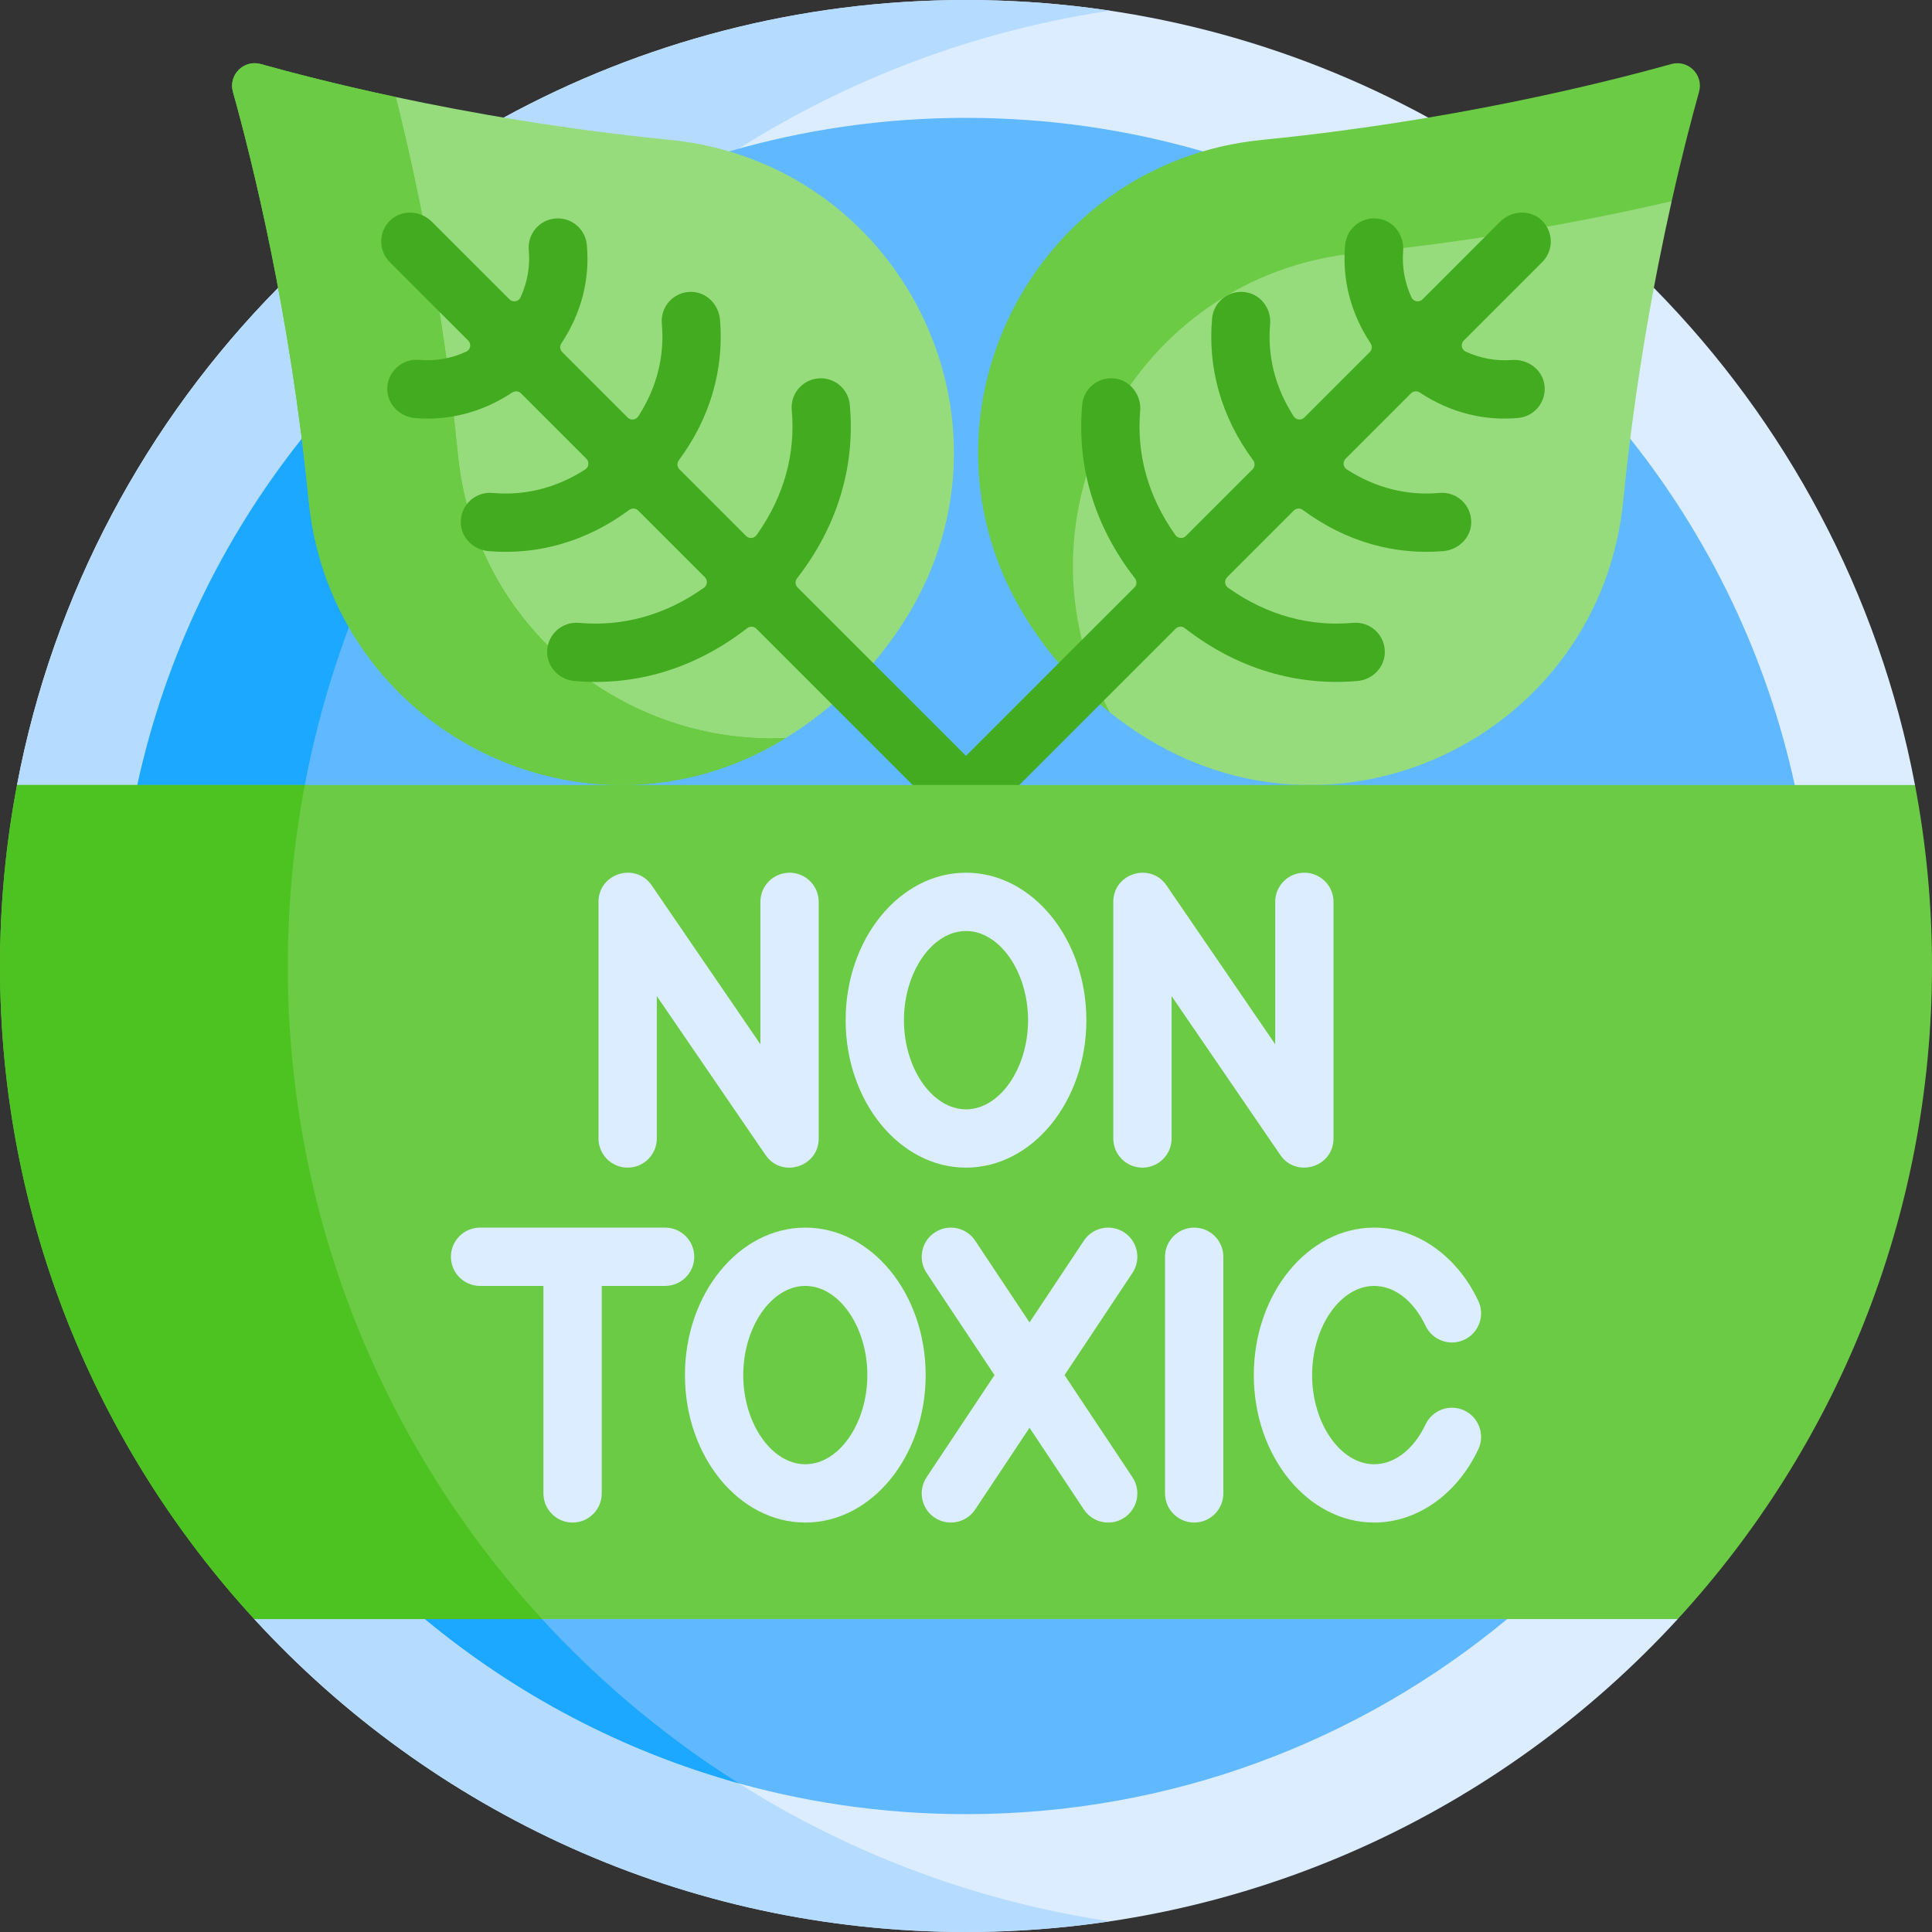 <svg id="Capa_1" enable-background="new 0 0 512 512" height="512" viewBox="0 0 512 512" width="512" xmlns="http://www.w3.org/2000/svg"><rect x="0" y="0" width="512" height="512" fill="#333333" stroke="none"/><g><path d="m440.96 414.647 50.994-195.734 15.539-10.876c-9.64-50.835-34.297-96.353-69.201-131.754l-15.875 4.587-43.908-38.117v-11.585c-36.389-19.87-78.128-31.168-122.509-31.168s-86.12 11.298-122.508 31.168l-.04 7.98-43.268 37.135h-16.475c-34.904 35.401-59.561 80.919-69.201 131.754l15.625 17.057 49.449 185.947-2.2 18.028c46.793 50.972 113.97 82.931 188.618 82.931s141.825-31.959 188.62-82.93z" fill="#dbedff"/><path d="m76.27 256c0-128.426 94.571-234.756 217.869-253.17-12.444-1.859-25.178-2.83-38.139-2.83-44.381 0-86.12 11.298-122.508 31.168l-.04 7.98-43.268 37.135h-16.475c-34.904 35.401-59.561 80.919-69.201 131.754l15.625 17.057 49.449 185.947-2.2 18.028c46.793 50.972 113.97 82.931 188.618 82.931 12.945 0 25.658-.983 38.087-2.837-123.273-18.437-217.817-124.755-217.817-253.163z" fill="#b5dcff"/><path d="m432.032 116.264-21.057 3.371-86.16-63.29-6.03-16.222c-19.925-5.786-40.992-8.89-62.784-8.89s-42.859 3.104-62.784 8.89l-.014 16.222-68.716 47.299c-23.918 32.242-40.436 70.296-47.044 111.664h394.423l3.755-7.272c-7.421-34.132-22.602-65.363-43.589-91.772z" fill="#60b9fe"/><g><path d="m128.76 100.703-22.608 15.562h-26.184c-20.987 26.409-36.168 57.64-43.588 91.772l13.627 7.272h29.495c6.81-42.633 24.145-81.747 49.258-114.606z" fill="#1ca8ff"/></g><path d="m177.463 37.059c-27.904-2.761-52.839-7.135-72.577-11.343l-6.976 8.796 26.27 129.287 53.913 33.996h21.634l8.487-2.219c13.267-8.155 24.403-19.354 32.471-32.681l.001-.001c31.742-52.426-2.234-119.8-63.223-125.835z" fill="#97dc7c"/><path d="m121.338 120.342c-3.928-39.692-11.116-73.368-16.451-94.626-15.487-3.302-27.776-6.502-35.78-8.74-4.493-1.256-8.63 2.876-7.374 7.369 5.09 18.203 15.156 58.556 20.084 108.359 6.035 60.99 73.409 94.965 125.837 63.223.189-.114.373-.235.56-.351-42.073 2.013-82.279-28.766-86.876-75.234z" fill="#6bcb44"/><path d="m121.338 120.342c-3.928-39.692-11.116-73.368-16.451-94.626-15.487-3.302-27.776-6.502-35.78-8.74-4.493-1.256-8.63 2.876-7.374 7.369 5.09 18.203 15.156 58.556 20.084 108.359 6.035 60.99 73.409 94.965 125.837 63.223.189-.114.373-.235.56-.351-42.073 2.013-82.279-28.766-86.876-75.234z" fill="#6bcb44"/><path d="m435.465 50.651-127.055 22.664-29.532 55.973 3.348 39.748 11.891 19.761c3.247 2.582 6.659 4.969 10.229 7.13 52.427 31.742 119.802-2.234 125.837-63.223 3.089-31.216 8.196-58.717 12.831-79.381z" fill="#97dc7c"/><path d="m359.661 67.06c33.266-3.291 62.304-8.874 83.353-13.737 2.76-12.304 5.353-22.185 7.253-28.978 1.257-4.493-2.881-8.625-7.374-7.369-18.205 5.091-58.557 15.156-108.357 20.083-60.989 6.034-94.964 73.409-63.223 125.836v.001c6.022 9.946 13.755 18.705 22.803 25.901-27.633-51.774 6.133-115.859 65.545-121.737z" fill="#6bcb44"/><g fill="#42ab20"><path d="m271.016 215.331-59.654-59.654c-.654-.654-.703-1.687-.136-2.417 10.906-14.022 15.433-29.945 13.986-45.98-.383-4.25-4.133-7.377-8.389-7.001-4.25.383-7.384 4.139-7.001 8.389 1.033 11.452-1.956 22.786-9.303 33.117-.661.929-1.989 1.06-2.795.254l-17.666-17.666c-.643-.643-.702-1.656-.16-2.387 8.454-11.42 11.993-24.315 10.915-37.235-.333-3.994-3.509-7.31-7.515-7.403-4.701-.109-8.318 3.873-7.907 8.42.752 8.323-1.164 16.702-6.226 24.563-.632.982-2.012 1.137-2.838.311l-17.337-17.337c-.621-.621-.698-1.588-.213-2.319 5.351-8.071 7.563-17.028 6.746-26.081-.383-4.249-4.14-7.379-8.389-7.001-4.25.384-7.384 4.14-7.001 8.389.389 4.307-.373 8.588-2.2 12.537-.525 1.136-2.046 1.372-2.931.487l-20.558-20.557c-2.991-2.991-7.905-3.295-10.986-.395-3.187 3.001-3.244 8.019-.171 11.092l20.787 20.787c.885.885.649 2.405-.487 2.931-3.95 1.827-8.231 2.59-12.537 2.2-4.523-.405-8.508 3.185-8.42 7.868.075 4.027 3.409 7.232 7.423 7.556 8.971.724 17.765-1.526 25.689-6.779.732-.485 1.698-.408 2.319.213l17.338 17.338c.826.826.671 2.206-.311 2.838-7.881 5.072-16.256 6.975-24.562 6.225-4.538-.413-8.531 3.208-8.419 7.91.096 4.011 3.423 7.182 7.421 7.514 13.049 1.083 25.892-2.535 37.216-10.917.731-.542 1.744-.482 2.387.161l17.666 17.666c.806.806.675 2.134-.254 2.795-10.313 7.333-21.641 10.338-33.117 9.302-4.539-.405-8.537 3.212-8.419 7.919.098 3.936 3.308 7.147 7.229 7.489 15.703 1.369 31.586-2.962 45.78-14.002.73-.568 1.765-.518 2.419.136l59.423 59.423c2.991 2.991 7.905 3.295 10.986.395 3.188-3.003 3.245-8.021.172-11.094z"/><path d="m400.609 95.402c-4.189.319-8.346-.448-12.19-2.224-1.139-.526-1.38-2.049-.492-2.936l20.785-20.785c3.073-3.073 3.017-8.091-.171-11.092-3.08-2.9-7.994-2.596-10.986.395l-20.555 20.555c-.887.887-2.409.647-2.936-.492-1.786-3.865-2.553-8.047-2.22-12.26.305-3.852-2.045-7.544-5.798-8.462-4.7-1.15-9.151 2.162-9.57 6.804-.812 8.997 1.363 17.961 6.746 26.081.485.732.408 1.698-.213 2.319l-17.337 17.337c-.826.826-2.206.67-2.839-.313-5.048-7.844-6.956-16.18-6.234-24.447.333-3.814-2.149-7.443-5.875-8.322-4.68-1.104-9.088 2.2-9.505 6.819-1.175 13.02 2.333 26.055 10.883 37.605.542.732.483 1.746-.161 2.39l-17.663 17.663c-.804.804-2.134.68-2.792-.247-7.288-10.246-10.302-21.497-9.327-32.895.355-4.149-2.534-8.04-6.662-8.582-4.38-.575-8.315 2.609-8.708 6.966-1.444 16.003 3.056 31.927 13.986 45.98.568.73.518 1.764-.136 2.417l-59.72 59.72c-3.073 3.073-3.017 8.091.171 11.092 3.08 2.9 7.994 2.596 10.986-.395l59.489-59.489c.654-.654 1.689-.704 2.419-.136 13.988 10.878 29.845 15.393 45.785 14.002 3.922-.342 7.128-3.555 7.224-7.49.115-4.707-3.866-8.32-8.419-7.917-11.126 1.004-22.52-1.767-33.115-9.301-.93-.661-1.063-1.989-.256-2.796l17.667-17.667c.643-.643 1.656-.702 2.387-.161 11.522 8.529 24.44 11.983 37.242 10.915 3.994-.334 7.306-3.516 7.395-7.523.104-4.698-3.876-8.3-8.419-7.899-8.343.752-16.713-1.173-24.563-6.225-.982-.632-1.137-2.012-.311-2.838l17.337-17.337c.621-.621 1.587-.697 2.319-.213 8.191 5.428 17.171 7.551 26.081 6.745 4.381-.396 7.577-4.375 6.955-8.785-.584-4.137-4.517-6.893-8.684-6.576z"/></g><path d="m387.39 423.919h-250.412c15.975 18.368 34.536 34.418 55.1 47.624 20.261 6.001 41.715 9.224 63.922 9.224 54.516 0 104.494-19.413 143.411-51.697z" fill="#60b9fe"/><path d="m139.038 423.919h-19.54l-6.91 5.151c24.022 19.927 52.262 34.942 83.178 43.523-21.215-13.4-40.33-29.821-56.728-48.674z" fill="#1ca8ff"/><path d="m0 256c0 66.737 25.545 127.501 67.38 173.07h377.24c41.835-45.569 67.38-106.333 67.38-173.07 0-16.396-1.56-32.425-4.506-47.964h-502.988c-2.946 15.539-4.506 31.568-4.506 47.964z" fill="#6bcb44"/><path d="m76.27 256c0-16.396 1.56-32.425 4.506-47.964h-76.27c-2.946 15.539-4.506 31.568-4.506 47.964 0 66.737 25.545 127.501 67.38 173.07h76.27c-41.835-45.569-67.38-106.333-67.38-173.07z" fill="#4dc321"/><g fill="#dbedff"><path d="m256 309.437c17.588 0 31.897-17.532 31.897-39.08 0-21.549-14.309-39.081-31.897-39.081s-31.897 17.532-31.897 39.081c0 21.548 14.309 39.08 31.897 39.08zm0-62.709c8.914 0 16.445 10.82 16.445 23.628 0 12.807-7.531 23.628-16.445 23.628s-16.445-10.82-16.445-23.628c0-12.807 7.531-23.628 16.445-23.628z"/><path d="m310.487 263.977 28.803 42.097c4.269 6.239 14.103 3.217 14.103-4.363v-62.708c0-4.267-3.459-7.726-7.726-7.726s-7.726 3.459-7.726 7.726v37.734l-28.803-42.097c-4.27-6.239-14.103-3.217-14.103 4.363v62.708c0 4.267 3.459 7.726 7.726 7.726s7.726-3.459 7.726-7.726z"/><path d="m166.334 309.437c4.267 0 7.726-3.459 7.726-7.726v-37.734l28.803 42.097c4.293 6.274 14.103 3.202 14.103-4.363v-62.708c0-4.267-3.459-7.726-7.726-7.726s-7.726 3.459-7.726 7.726v37.734l-28.803-42.097c-4.27-6.239-14.103-3.217-14.103 4.363v62.708c0 4.267 3.459 7.726 7.726 7.726z"/><path d="m316.471 325.331c-4.267 0-7.726 3.459-7.726 7.726v62.708c0 4.267 3.459 7.726 7.726 7.726s7.726-3.459 7.726-7.726v-62.708c0-4.267-3.459-7.726-7.726-7.726z"/><path d="m213.414 325.331c-17.588 0-31.897 17.531-31.897 39.08s14.309 39.081 31.897 39.081 31.897-17.532 31.897-39.081-14.308-39.08-31.897-39.08zm0 62.708c-8.913 0-16.444-10.82-16.444-23.628 0-12.807 7.531-23.628 16.444-23.628 8.914 0 16.445 10.82 16.445 23.628s-7.531 23.628-16.445 23.628z"/><path d="m183.984 333.057c0-4.267-3.459-7.726-7.726-7.726h-49.033c-4.267 0-7.726 3.459-7.726 7.726s3.459 7.726 7.726 7.726h16.789v54.982c0 4.267 3.459 7.726 7.726 7.726s7.726-3.459 7.726-7.726v-54.982h16.791c4.268 0 7.727-3.459 7.727-7.726z"/><path d="m297.958 326.623c-3.552-2.362-8.349-1.397-10.712 2.156l-14.411 21.676-14.411-21.676c-2.363-3.553-7.158-4.52-10.712-2.156-3.553 2.363-4.519 7.158-2.156 10.712l18.001 27.077-18.001 27.077c-2.363 3.553-1.397 8.349 2.156 10.712s8.349 1.397 10.712-2.156l14.411-21.676 14.411 21.676c2.362 3.554 7.157 4.519 10.712 2.156 3.553-2.363 4.519-7.158 2.156-10.712l-18.001-27.077 18.001-27.077c2.363-3.554 1.397-8.349-2.156-10.712z"/><path d="m388.08 373.805c-3.856-1.824-8.463-.178-10.289 3.679-3.127 6.61-8.221 10.555-13.624 10.555-8.914 0-16.445-10.82-16.445-23.628 0-12.807 7.531-23.628 16.445-23.628 5.402 0 10.494 3.95 13.622 10.565 1.824 3.859 6.432 5.507 10.287 3.683 3.858-1.823 5.507-6.43 3.683-10.287-5.661-11.974-16.233-19.413-27.591-19.413-17.588 0-31.897 17.531-31.897 39.08s14.309 39.081 31.897 39.081c11.358 0 21.931-7.433 27.592-19.398 1.824-3.858.177-8.464-3.68-10.289z"/></g></g></svg>
